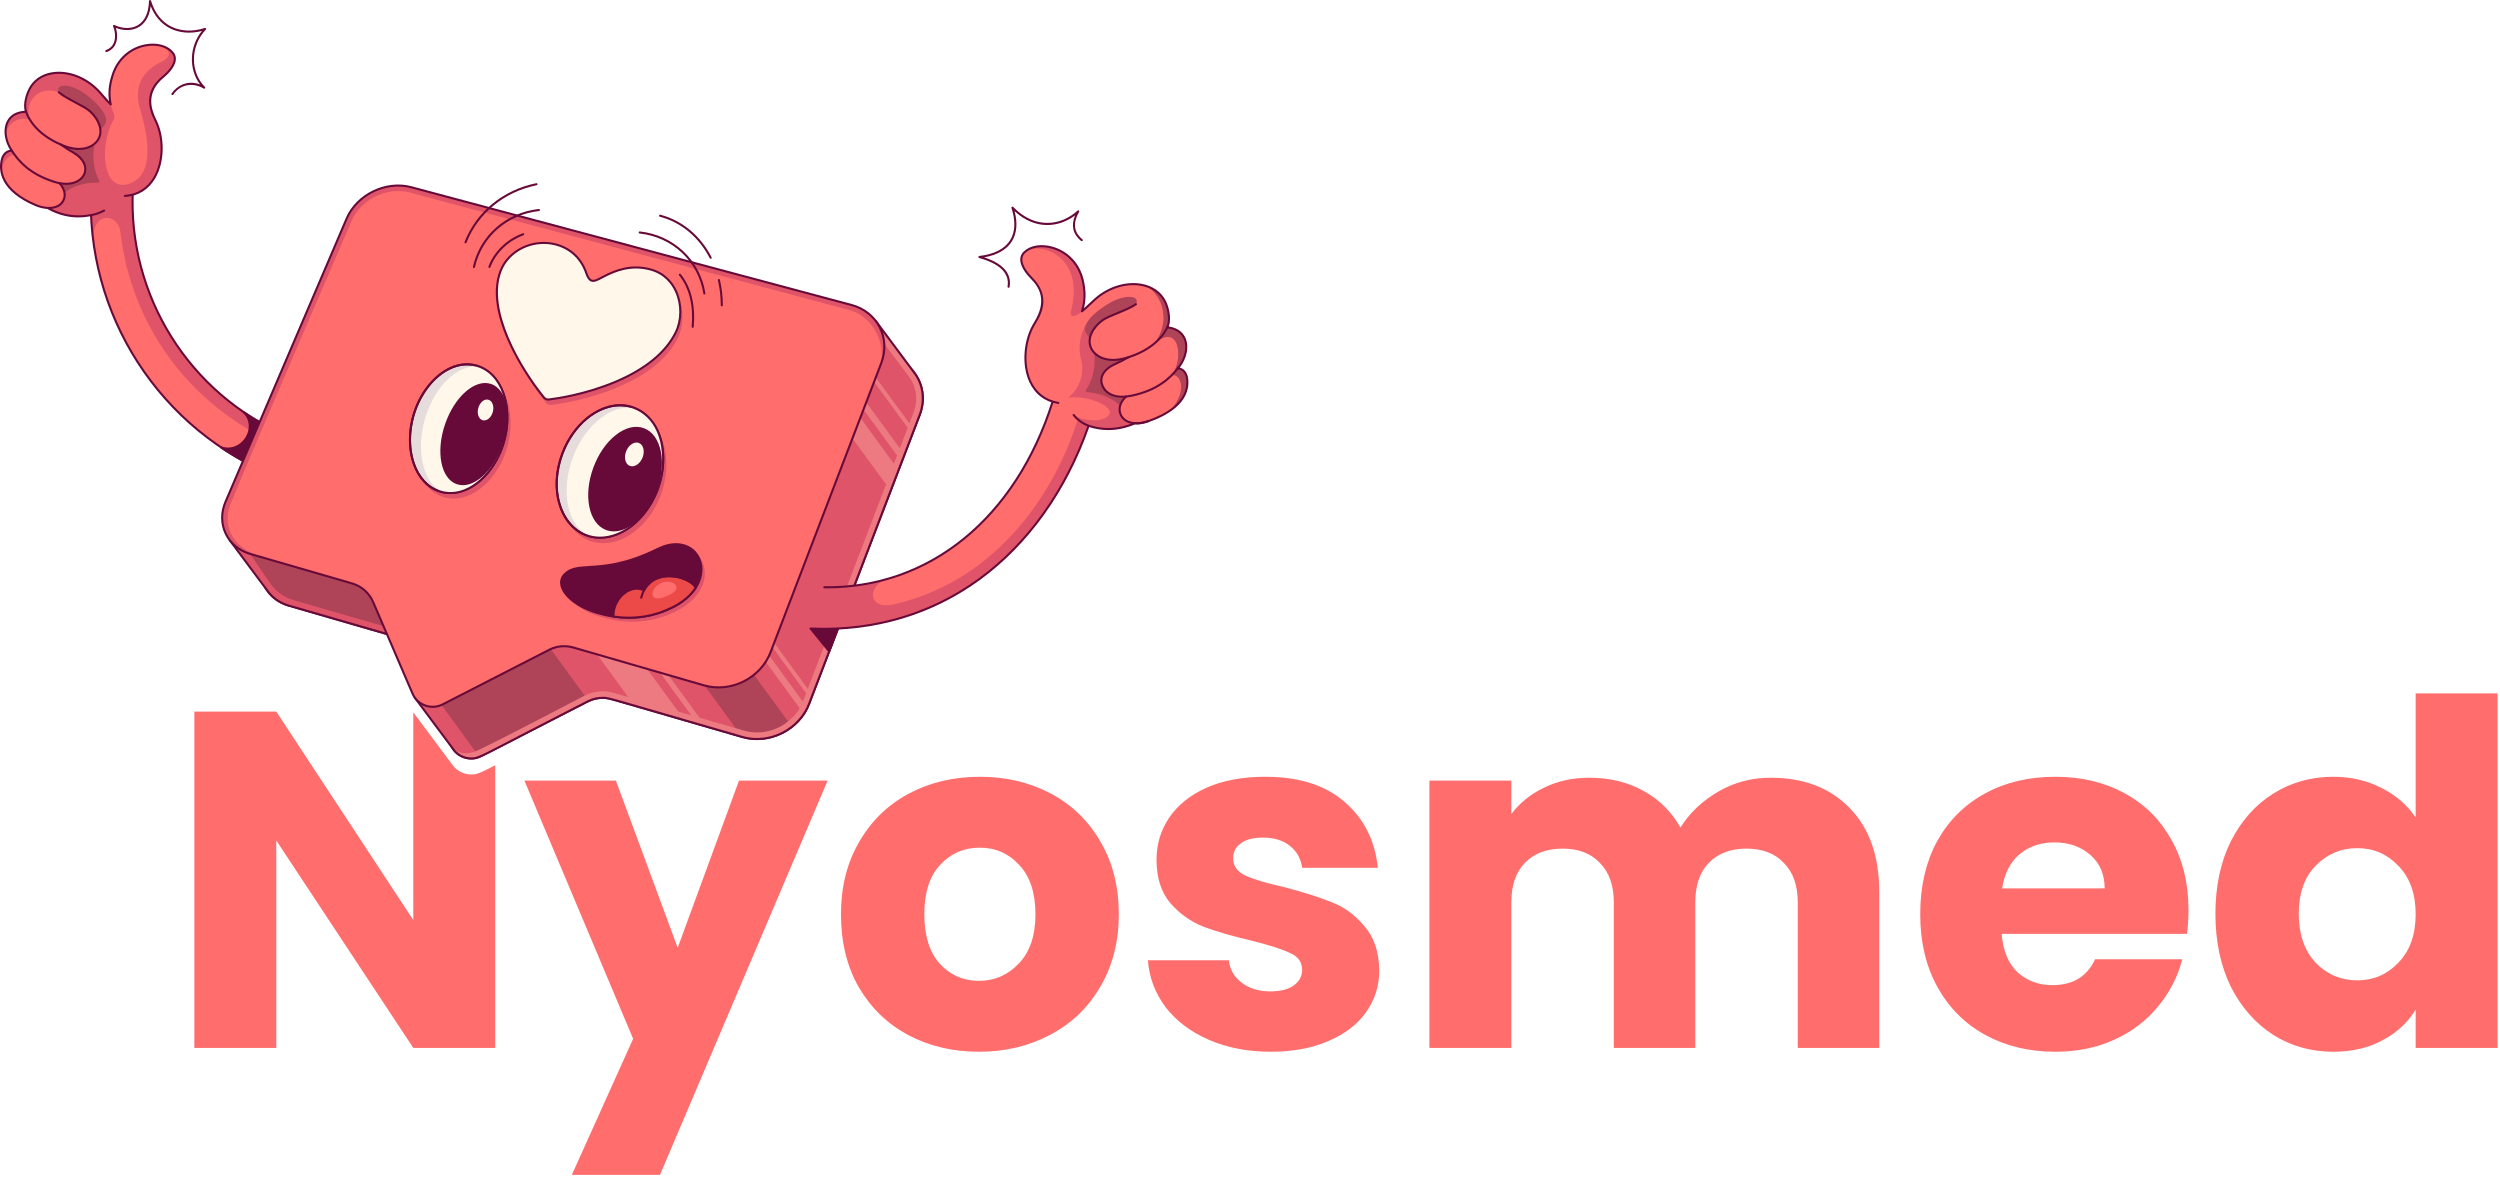<svg width="167" height="79" viewBox="0 0 167 79" fill="none" xmlns="http://www.w3.org/2000/svg">
<path fill-rule="evenodd" clip-rule="evenodd" d="M27.608 47.578V61.456L18.456 47.536H12.984V70H18.456V56.144L27.608 70H33.08V51.121C32.655 51.339 32.371 51.479 32.166 51.57C32.087 51.61 32.006 51.642 31.924 51.668C31.759 51.725 31.662 51.733 31.539 51.734C31.518 51.735 31.497 51.736 31.476 51.736C31.3 51.736 31.124 51.705 30.953 51.644C30.643 51.532 30.386 51.333 30.205 51.068L28.906 49.325L27.691 47.696C27.662 47.658 27.634 47.619 27.608 47.578ZM44.087 78.48L55.286 52.144H49.367L45.27 63.312L41.142 52.144H35.031L42.294 69.392L38.199 78.48H44.087ZM60.657 69.136C62.065 69.883 63.644 70.256 65.393 70.256C67.143 70.256 68.721 69.883 70.129 69.136C71.559 68.389 72.679 67.323 73.489 65.936C74.321 64.528 74.737 62.907 74.737 61.072C74.737 59.237 74.332 57.627 73.521 56.24C72.711 54.832 71.601 53.755 70.193 53.008C68.785 52.261 67.207 51.888 65.457 51.888C63.708 51.888 62.129 52.261 60.721 53.008C59.313 53.755 58.204 54.832 57.393 56.24C56.583 57.627 56.177 59.237 56.177 61.072C56.177 62.928 56.572 64.549 57.361 65.936C58.172 67.323 59.271 68.389 60.657 69.136ZM68.049 64.368C67.324 65.136 66.439 65.52 65.393 65.52C64.348 65.52 63.473 65.136 62.769 64.368C62.087 63.6 61.745 62.501 61.745 61.072C61.745 59.621 62.097 58.523 62.801 57.776C63.505 57.008 64.391 56.624 65.457 56.624C66.503 56.624 67.377 57.008 68.081 57.776C68.807 58.544 69.169 59.643 69.169 61.072C69.169 62.501 68.796 63.6 68.049 64.368ZM80.744 69.456C81.96 69.989 83.347 70.256 84.904 70.256C86.355 70.256 87.624 70.021 88.712 69.552C89.822 69.083 90.664 68.443 91.24 67.632C91.838 66.8 92.136 65.861 92.136 64.816C92.115 63.579 91.784 62.597 91.144 61.872C90.526 61.125 89.8 60.592 88.968 60.272C88.136 59.931 87.059 59.589 85.736 59.248C84.584 58.992 83.731 58.736 83.176 58.48C82.643 58.224 82.376 57.84 82.376 57.328C82.376 56.901 82.547 56.571 82.888 56.336C83.23 56.08 83.72 55.952 84.36 55.952C85.107 55.952 85.704 56.133 86.152 56.496C86.622 56.859 86.899 57.349 86.984 57.968H92.04C91.848 56.133 91.102 54.661 89.8 53.552C88.52 52.443 86.76 51.888 84.52 51.888C83.006 51.888 81.694 52.133 80.584 52.624C79.496 53.115 78.664 53.787 78.088 54.64C77.534 55.472 77.256 56.4 77.256 57.424C77.256 58.64 77.566 59.611 78.184 60.336C78.803 61.04 79.539 61.563 80.392 61.904C81.246 62.224 82.312 62.533 83.592 62.832C84.787 63.131 85.651 63.408 86.184 63.664C86.718 63.899 86.984 64.272 86.984 64.784C86.984 65.211 86.792 65.563 86.408 65.84C86.046 66.096 85.523 66.224 84.84 66.224C84.094 66.224 83.464 66.032 82.952 65.648C82.44 65.264 82.152 64.763 82.088 64.144H76.68C76.766 65.296 77.16 66.341 77.864 67.28C78.568 68.197 79.528 68.923 80.744 69.456ZM123.548 53.968C122.247 52.624 120.487 51.952 118.268 51.952C117.009 51.952 115.847 52.261 114.78 52.88C113.713 53.499 112.871 54.299 112.252 55.28C111.655 54.213 110.823 53.392 109.756 52.816C108.711 52.24 107.516 51.952 106.172 51.952C105.041 51.952 104.028 52.176 103.132 52.624C102.236 53.051 101.511 53.637 100.956 54.384V52.144H95.484V70H100.956V60.304C100.956 59.152 101.255 58.267 101.852 57.648C102.471 57.008 103.313 56.688 104.38 56.688C105.447 56.688 106.279 57.008 106.876 57.648C107.495 58.267 107.804 59.152 107.804 60.304V70H113.244V60.304C113.244 59.152 113.543 58.267 114.14 57.648C114.759 57.008 115.601 56.688 116.668 56.688C117.735 56.688 118.567 57.008 119.164 57.648C119.783 58.267 120.092 59.152 120.092 60.304V70H125.532V59.568C125.532 57.179 124.871 55.312 123.548 53.968ZM146.095 62.384C146.159 61.829 146.191 61.296 146.191 60.784C146.191 58.992 145.807 57.424 145.039 56.08C144.292 54.736 143.247 53.701 141.903 52.976C140.559 52.251 139.023 51.888 137.295 51.888C135.524 51.888 133.956 52.261 132.591 53.008C131.226 53.755 130.159 54.821 129.391 56.208C128.644 57.595 128.271 59.216 128.271 61.072C128.271 62.928 128.655 64.549 129.423 65.936C130.191 67.323 131.258 68.389 132.623 69.136C133.988 69.883 135.546 70.256 137.295 70.256C138.746 70.256 140.058 69.989 141.231 69.456C142.404 68.923 143.375 68.187 144.143 67.248C144.932 66.309 145.476 65.253 145.775 64.08H139.951C139.418 65.232 138.468 65.808 137.103 65.808C136.186 65.808 135.407 65.52 134.767 64.944C134.148 64.347 133.796 63.493 133.711 62.384H146.095ZM139.631 57.104C140.271 57.659 140.591 58.405 140.591 59.344H133.743C133.892 58.363 134.276 57.605 134.895 57.072C135.535 56.539 136.314 56.272 137.231 56.272C138.191 56.272 138.991 56.549 139.631 57.104ZM149.014 56.208C148.331 57.595 147.99 59.205 147.99 61.04C147.99 62.875 148.331 64.496 149.014 65.904C149.718 67.291 150.667 68.368 151.862 69.136C153.056 69.883 154.39 70.256 155.862 70.256C157.12 70.256 158.219 70 159.158 69.488C160.118 68.976 160.854 68.293 161.366 67.44V70H166.838V46.32H161.366V54.608C160.811 53.776 160.043 53.115 159.062 52.624C158.102 52.133 157.035 51.888 155.862 51.888C154.39 51.888 153.056 52.261 151.862 53.008C150.667 53.755 149.718 54.821 149.014 56.208ZM160.214 57.84C160.982 58.629 161.366 59.707 161.366 61.072C161.366 62.437 160.982 63.515 160.214 64.304C159.467 65.093 158.55 65.488 157.462 65.488C156.374 65.488 155.446 65.093 154.678 64.304C153.931 63.493 153.558 62.405 153.558 61.04C153.558 59.675 153.931 58.608 154.678 57.84C155.446 57.051 156.374 56.656 157.462 56.656C158.55 56.656 159.467 57.051 160.214 57.84Z" fill="#FF6D6D"/>
<g clip-path="url(#clip0_50_2)">
<path d="M59.453 23.823L30.045 15.958C28.355 15.506 26.41 16.452 25.722 18.06L17.635 36.974C17.007 38.442 17.749 40.007 19.284 40.452L26.087 42.422C26.4 42.513 26.689 42.672 26.933 42.887C27.177 43.102 27.37 43.369 27.498 43.668L30.124 49.776C30.46 50.557 31.387 50.891 32.145 50.503L39.249 46.86C39.749 46.603 40.328 46.547 40.868 46.704L49.594 49.231C51.379 49.748 53.382 48.753 54.046 47.018L61.437 27.708C62.078 26.034 61.185 24.286 59.453 23.823Z" fill="#FF6D6D"/>
<path d="M31.476 50.736C31.3 50.736 31.124 50.705 30.953 50.644C30.547 50.498 30.23 50.199 30.06 49.803L27.434 43.696C27.31 43.406 27.123 43.148 26.887 42.939C26.65 42.73 26.371 42.577 26.068 42.49L19.264 40.519C18.502 40.298 17.906 39.804 17.585 39.127C17.264 38.449 17.259 37.675 17.57 36.946L25.658 18.033C26.36 16.39 28.336 15.429 30.063 15.891L59.471 23.756C60.328 23.985 61.012 24.526 61.397 25.28C61.782 26.034 61.82 26.905 61.503 27.733L54.111 47.043C53.433 48.815 51.398 49.827 49.575 49.299L40.851 46.772C40.323 46.619 39.767 46.672 39.281 46.922L32.176 50.565C31.955 50.678 31.716 50.736 31.476 50.736ZM29.166 15.914C27.754 15.914 26.348 16.775 25.786 18.087L17.699 37.001C17.403 37.693 17.408 38.426 17.711 39.067C18.015 39.707 18.58 40.175 19.303 40.385L26.107 42.355C26.43 42.448 26.728 42.612 26.979 42.834C27.231 43.056 27.43 43.332 27.562 43.641L30.188 49.748C30.343 50.108 30.631 50.379 31 50.512C31.369 50.645 31.764 50.619 32.113 50.44L39.217 46.798C39.732 46.532 40.33 46.474 40.887 46.637L49.614 49.164C51.369 49.673 53.328 48.699 53.981 46.993L61.372 27.683C61.675 26.892 61.639 26.061 61.273 25.343C60.906 24.625 60.253 24.11 59.435 23.891L30.027 16.026C29.746 15.951 29.457 15.914 29.166 15.914Z" fill="#670A39"/>
<path d="M61.438 27.707C59.573 32.578 55.937 42.079 54.046 47.018C53.382 48.753 51.379 49.748 49.594 49.232C46.281 48.271 42.511 47.18 40.868 46.703C40.328 46.547 39.749 46.603 39.249 46.86L32.144 50.502C31.938 50.609 31.708 50.664 31.476 50.665C31.021 50.665 30.581 50.453 30.301 50.08C30.3 50.078 30.196 49.939 30.032 49.718C29.374 48.836 27.743 46.648 27.735 46.638L28.593 46.215L27.498 43.669C27.37 43.37 27.177 43.103 26.933 42.887C26.689 42.672 26.4 42.513 26.087 42.423C23.878 41.783 21.62 41.129 19.284 40.452C18.67 40.274 18.185 39.917 17.862 39.46H17.861L15.35 36.091L58.511 21.455L61.032 24.84L61.031 24.841C61.643 25.611 61.834 26.673 61.438 27.707Z" fill="#DF5468"/>
<path d="M60.024 31.402C59.852 31.849 59.676 32.309 59.497 32.778L51.213 21.433L51.725 20.039L60.024 31.402ZM60.418 30.37C60.358 30.529 60.296 30.689 60.234 30.852L54.392 22.852L54.822 22.706L60.418 30.37ZM61.056 28.707C61.017 28.805 60.98 28.904 60.942 29.002L56.787 23.313V22.862L61.056 28.707ZM53.933 47.281C53.864 47.424 53.785 47.561 53.697 47.693L44.52 35.126V34.392L53.933 47.281ZM54.269 46.435C54.231 46.536 54.193 46.634 54.156 46.731L48.681 39.234V38.783L54.269 46.435Z" fill="#ED7981"/>
<path d="M53.415 48.064C52.496 49.123 50.979 49.633 49.594 49.232C46.281 48.271 42.511 47.18 40.868 46.703C40.328 46.547 39.749 46.603 39.249 46.86L32.144 50.502C31.938 50.609 31.708 50.664 31.476 50.665C31.021 50.665 30.581 50.453 30.301 50.08L27.735 46.638C27.735 46.638 26.387 43.19 26.087 42.423C23.878 41.783 21.62 41.129 19.284 40.452C18.67 40.274 18.185 39.917 17.862 39.46H17.861L15.393 36.148L15.35 36.091L22.209 33.765L45.862 37.721L53.415 48.064Z" fill="#DF5468"/>
<path d="M47.151 48.523C46.962 48.468 46.777 48.414 46.599 48.362L39.901 39.191V38.595L47.151 48.523ZM45.727 48.109C44.212 47.668 43.144 47.357 42.383 47.137H42.383L35.888 38.243L38.103 37.668L45.727 48.109Z" fill="#ED7981"/>
<path d="M52.902 48.55C51.988 49.269 50.745 49.565 49.594 49.232C49.587 49.23 49.58 49.227 49.572 49.225L44.666 42.507L47.774 41.528L52.902 48.55ZM39.318 46.826C39.294 46.837 39.272 46.848 39.249 46.86L38.547 47.219L33.342 49.888L32.144 50.502C32.104 50.523 32.063 50.541 32.022 50.558L28.225 45.358L26.079 42.421C23.873 41.781 21.617 41.128 19.284 40.452C18.67 40.274 18.185 39.917 17.861 39.46H17.861L15.393 36.148L15.35 36.091L22.209 33.765L32.079 36.914L39.318 46.826Z" fill="#AF4357"/>
<path d="M28.395 44.639L27.913 44.633L27.498 43.669C27.37 43.37 27.177 43.103 26.933 42.887C26.689 42.672 26.4 42.513 26.087 42.423C23.878 41.783 21.62 41.129 19.284 40.452C18.67 40.274 18.185 39.917 17.862 39.46H17.861L15.393 36.148L16.138 36.14C16.138 36.14 17.518 38.227 18.043 38.953C18.285 39.289 18.706 39.825 19.662 40.103L26.21 41.999C26.972 42.22 27.589 42.765 27.903 43.495L28.395 44.639Z" fill="#DF5468"/>
<path d="M61.438 27.707C60.212 30.91 58.22 36.112 56.462 40.704C56.091 41.676 55.729 42.621 55.388 43.514C54.888 44.819 54.431 46.013 54.046 47.018C53.382 48.753 51.379 49.748 49.594 49.232C46.281 48.272 42.511 47.18 40.868 46.703C40.328 46.547 39.749 46.603 39.249 46.86L32.144 50.502C31.938 50.609 31.708 50.664 31.476 50.665C31.021 50.665 30.581 50.453 30.301 50.08C30.3 50.078 30.196 49.94 30.032 49.718C30.606 50.476 31.303 50.414 31.943 50.111C33.769 49.246 39.048 46.468 39.048 46.468C39.421 46.277 39.835 46.177 40.255 46.176C40.504 46.176 40.751 46.212 40.991 46.281L49.717 48.809C49.993 48.888 50.279 48.928 50.566 48.928C51.236 48.928 51.887 48.716 52.428 48.351C52.97 47.986 53.402 47.469 53.635 46.861L55.078 43.091L55.882 40.991L61.026 27.55C61.35 26.702 61.214 25.799 60.686 25.115C60.021 24.254 58.076 21.634 58.076 21.634L58.054 21.61L58.511 21.455L61.032 24.84L61.031 24.841C61.643 25.611 61.834 26.673 61.438 27.707Z" fill="#ED7981"/>
<path d="M56.462 40.704C56.091 41.676 55.729 42.621 55.388 43.514L54.151 41.987L56.462 40.704Z" fill="#670A39"/>
<path d="M55.388 43.584C55.377 43.584 55.367 43.581 55.358 43.577C55.348 43.572 55.34 43.566 55.334 43.558L54.097 42.031C54.084 42.014 54.079 41.993 54.083 41.973C54.087 41.953 54.099 41.935 54.117 41.925L56.429 40.643C56.441 40.636 56.456 40.633 56.47 40.635C56.484 40.636 56.498 40.642 56.508 40.651C56.531 40.671 56.538 40.702 56.528 40.729L56.11 41.821C55.885 42.41 55.665 42.984 55.453 43.538C55.448 43.552 55.439 43.563 55.428 43.571C55.416 43.579 55.402 43.584 55.388 43.584ZM54.258 42.007L55.366 43.375C55.564 42.856 55.769 42.32 55.979 41.771L56.329 40.858L54.258 42.007Z" fill="#670A39"/>
<path d="M31.476 50.735C30.994 50.735 30.534 50.506 30.245 50.122L28.906 48.325L27.68 46.68C27.676 46.675 27.672 46.669 27.67 46.663C27.66 46.637 26.646 44.011 26.035 42.48C24.379 42.001 22.699 41.514 20.979 41.016L19.264 40.519C18.658 40.343 18.156 39.994 17.809 39.507C17.808 39.505 17.806 39.504 17.805 39.502L17.785 39.475L15.294 36.133C15.287 36.124 15.283 36.114 15.281 36.103C15.279 36.092 15.28 36.081 15.283 36.07C15.287 36.06 15.292 36.05 15.3 36.042C15.308 36.034 15.317 36.028 15.328 36.025L58.488 21.389C58.517 21.379 58.548 21.389 58.567 21.413L61.088 24.798C61.09 24.801 61.092 24.804 61.093 24.807C61.738 25.625 61.891 26.718 61.503 27.733C61.375 28.065 61.248 28.398 61.121 28.732C61.084 28.829 61.045 28.928 61.007 29.027L60.908 29.286C60.772 29.642 60.63 30.012 60.483 30.395L60.406 30.598C60.371 30.691 60.336 30.783 60.3 30.877C60.23 31.058 60.16 31.241 60.089 31.427L59.917 31.875C59.801 32.18 59.682 32.489 59.562 32.803L57.314 38.677C56.321 41.271 55.328 43.866 54.335 46.46L54.111 47.043C54.076 47.134 54.038 47.224 53.996 47.312C53.925 47.457 53.845 47.598 53.755 47.732C52.853 49.094 51.085 49.751 49.552 49.292L48.879 49.097C48.252 48.915 47.672 48.746 47.137 48.592C46.661 48.451 46.185 48.313 45.708 48.176C44.196 47.736 43.128 47.425 42.368 47.205C42.366 47.205 42.365 47.205 42.363 47.204C40.544 46.679 40.496 46.68 40.295 46.685C40.277 46.686 40.258 46.686 40.237 46.687C39.69 46.692 39.325 46.891 38.971 47.083C38.843 47.152 38.711 47.224 38.575 47.283C37.213 47.982 35.853 48.684 34.496 49.389C31.903 50.735 31.903 50.735 31.476 50.735ZM27.797 46.604L29.018 48.242C29.674 49.122 30.35 50.029 30.357 50.038C30.619 50.387 31.037 50.595 31.476 50.595C31.866 50.595 31.893 50.582 34.431 49.265C35.387 48.769 36.697 48.089 38.515 47.157C38.649 47.098 38.773 47.031 38.904 46.96C39.273 46.76 39.654 46.552 40.235 46.547C40.256 46.547 40.274 46.546 40.291 46.546C40.515 46.539 40.562 46.538 42.398 47.069C42.399 47.069 42.401 47.069 42.403 47.07C43.163 47.29 44.232 47.601 45.747 48.042C46.022 48.121 46.313 48.206 46.619 48.295C46.796 48.346 46.979 48.4 47.167 48.455L47.171 48.456C47.708 48.611 48.289 48.78 48.918 48.962L49.592 49.158C51.068 49.599 52.769 48.967 53.639 47.654C53.725 47.525 53.802 47.391 53.87 47.251C53.91 47.166 53.947 47.081 53.98 46.993L54.204 46.411C55.013 44.295 56.082 41.503 57.183 38.627L59.432 32.753C59.551 32.439 59.67 32.13 59.787 31.825L59.958 31.377C60.029 31.192 60.099 31.008 60.169 30.827C60.205 30.734 60.24 30.641 60.275 30.548L60.353 30.345C60.5 29.962 60.641 29.592 60.778 29.236L60.876 28.977C60.915 28.878 60.953 28.778 60.99 28.681C61.124 28.331 61.252 27.997 61.372 27.683C61.744 26.711 61.596 25.665 60.976 24.884C60.973 24.881 60.97 24.877 60.968 24.872L58.485 21.538L15.464 36.126L17.819 39.287L17.912 39.411C17.914 39.414 17.917 39.417 17.919 39.419C18.247 39.883 18.725 40.217 19.303 40.385L21.018 40.881C22.748 41.382 24.437 41.872 26.099 42.353C26.119 42.359 26.144 42.377 26.152 42.397C26.744 43.879 27.731 46.432 27.797 46.604Z" fill="#670A39"/>
<path d="M18.563 31.884C14.065 30.106 10.387 26.758 8.202 22.462C6.645 19.399 5.914 15.964 6.088 12.527C6.097 12.344 6.142 12.164 6.221 11.998C6.3 11.833 6.411 11.685 6.547 11.562C6.824 11.313 7.183 11.185 7.552 11.204C7.924 11.223 8.267 11.385 8.517 11.662C8.768 11.939 8.895 12.296 8.876 12.667C8.579 18.538 11.416 24.237 16.278 27.539C18.615 29.127 19.616 29.119 20.076 29.614C21.118 30.676 19.961 32.436 18.563 31.884Z" fill="#DF5468"/>
<path d="M20.243 30.808C20.23 30.915 20.204 31.019 20.164 31.119C19.911 31.76 19.185 32.074 18.544 31.821C17.259 31.314 16.032 30.672 14.882 29.908L14.864 29.897C10.07 26.704 6.905 21.543 6.259 15.794C6.217 15.272 6.491 14.652 7.006 14.57C7.506 14.491 7.974 14.877 8.046 15.505C8.744 21.664 12.61 27.047 18.453 29.639C18.717 29.756 19.564 30.279 20.243 30.808Z" fill="#FF6D6D"/>
<path d="M19.089 32.057C18.906 32.057 18.72 32.021 18.538 31.949C10.619 28.819 5.588 21.012 6.018 12.523C6.048 11.923 6.421 11.424 6.99 11.221C7.561 11.018 8.166 11.169 8.57 11.615C8.699 11.758 8.799 11.924 8.863 12.105C8.928 12.287 8.956 12.479 8.945 12.671C8.59 19.703 12.707 26.282 19.191 29.042C19.637 29.232 19.933 29.357 20.127 29.566C20.696 30.147 20.621 30.902 20.294 31.393C20.018 31.809 19.568 32.057 19.089 32.057ZM7.495 11.272C7.343 11.272 7.189 11.299 7.037 11.352C6.522 11.536 6.185 11.987 6.158 12.53C5.731 20.96 10.726 28.711 18.589 31.819C18.755 31.884 18.923 31.918 19.089 31.918C19.597 31.918 19.985 31.607 20.178 31.316C20.473 30.872 20.541 30.188 20.026 29.663L20.025 29.662C19.851 29.475 19.567 29.354 19.136 29.17C12.599 26.387 8.447 19.754 8.806 12.664C8.815 12.49 8.79 12.316 8.731 12.152C8.673 11.988 8.583 11.838 8.466 11.709C8.208 11.424 7.859 11.272 7.495 11.272Z" fill="#670A39"/>
<path d="M18.617 31.747C18.202 31.583 17.761 31.459 17.316 31.341C16.34 30.876 15.402 30.323 14.77 29.887C16.213 30.376 17.328 28.486 16.278 27.539C17.212 28.173 18.142 28.692 19.224 29.132C19.58 29.372 19.812 29.545 19.969 29.714C20.91 30.675 19.862 32.239 18.617 31.747Z" fill="#670A39"/>
<path d="M19.088 31.91C18.93 31.91 18.764 31.88 18.592 31.812H18.592C18.164 31.643 17.7 31.515 17.298 31.408C17.294 31.407 17.29 31.406 17.286 31.404C16.393 30.978 15.438 30.433 14.73 29.945C14.716 29.935 14.706 29.921 14.702 29.904C14.698 29.888 14.7 29.871 14.707 29.856C14.715 29.841 14.728 29.829 14.743 29.823C14.759 29.816 14.776 29.816 14.792 29.821C15.514 30.066 16.129 29.677 16.418 29.183C16.69 28.72 16.738 28.048 16.231 27.591C16.218 27.579 16.21 27.562 16.208 27.545C16.207 27.527 16.212 27.51 16.223 27.496C16.234 27.482 16.25 27.473 16.267 27.47C16.285 27.467 16.303 27.471 16.317 27.481C17.3 28.149 18.232 28.653 19.251 29.067C19.255 29.069 19.259 29.071 19.263 29.074C19.594 29.297 19.849 29.483 20.02 29.666C20.533 30.19 20.466 30.87 20.172 31.312C19.952 31.644 19.558 31.91 19.088 31.91ZM18.643 31.682C19.295 31.94 19.811 31.602 20.056 31.235C20.299 30.869 20.409 30.264 19.919 29.763C19.757 29.589 19.511 29.409 19.191 29.194C18.293 28.828 17.462 28.393 16.606 27.84C16.857 28.303 16.776 28.851 16.539 29.254C16.27 29.712 15.746 30.086 15.11 30.031C15.768 30.458 16.576 30.91 17.34 31.275C17.744 31.382 18.211 31.511 18.643 31.682Z" fill="#670A39"/>
<path d="M58.867 24.257C58.826 24.364 58.784 24.471 58.742 24.582C56.844 29.541 53.325 38.737 51.475 43.568C50.811 45.303 48.808 46.298 47.023 45.781C43.71 44.821 39.94 43.73 38.297 43.253C37.757 43.097 37.178 43.153 36.678 43.41L29.573 47.052C28.817 47.441 27.889 47.106 27.553 46.325L24.927 40.218C24.799 39.919 24.606 39.652 24.362 39.437C24.118 39.221 23.829 39.063 23.516 38.972C21.6 38.417 19.646 37.851 17.636 37.269C17.33 37.18 17.022 37.091 16.713 37.001C15.178 36.557 14.436 34.991 15.064 33.523L23.151 14.61C23.839 13.002 25.784 12.056 27.474 12.508C34.163 14.297 49.743 18.464 56.882 20.373C58.614 20.836 59.507 22.584 58.867 24.257Z" fill="#FF6D6D"/>
<path d="M58.867 24.257C58.826 24.364 58.784 24.471 58.742 24.582H58.742C59.304 23.099 58.331 21.14 56.783 20.726L27.378 12.862C25.87 12.459 24.109 13.305 23.489 14.754C23.489 14.754 16.676 30.503 15.402 33.668C15.082 34.461 15.178 35.225 15.515 35.797C15.725 36.155 16.211 36.835 17.636 37.269C17.33 37.18 17.022 37.091 16.713 37.001C15.178 36.557 14.436 34.991 15.064 33.523L23.151 14.61C23.839 13.002 25.784 12.056 27.474 12.508C34.163 14.297 49.744 18.464 56.882 20.373C58.614 20.836 59.507 22.584 58.867 24.257Z" fill="#DF5468"/>
<path d="M31.658 17.906C31.647 17.906 31.637 17.904 31.627 17.899C31.618 17.895 31.61 17.888 31.603 17.88C31.596 17.872 31.592 17.862 31.59 17.852C31.587 17.841 31.587 17.831 31.59 17.821C32.068 15.721 33.796 14.205 35.991 13.959C36.029 13.956 36.064 13.982 36.068 14.021C36.07 14.039 36.065 14.057 36.053 14.072C36.042 14.086 36.025 14.096 36.007 14.098C33.872 14.338 32.191 15.811 31.726 17.852C31.722 17.867 31.714 17.881 31.701 17.891C31.689 17.901 31.674 17.906 31.658 17.906ZM31.096 16.256C31.085 16.256 31.074 16.253 31.064 16.248C31.054 16.242 31.045 16.235 31.039 16.225C31.032 16.216 31.028 16.205 31.027 16.194C31.026 16.182 31.027 16.171 31.031 16.16C31.821 14.149 33.611 12.683 35.822 12.238C35.831 12.236 35.84 12.236 35.849 12.238C35.858 12.24 35.866 12.243 35.874 12.248C35.882 12.254 35.888 12.26 35.893 12.268C35.898 12.275 35.902 12.284 35.904 12.293C35.906 12.302 35.906 12.311 35.904 12.32C35.902 12.329 35.899 12.338 35.894 12.345C35.889 12.353 35.882 12.36 35.874 12.365C35.867 12.37 35.858 12.373 35.849 12.375C33.686 12.811 31.934 14.245 31.162 16.211C31.156 16.224 31.148 16.236 31.136 16.244C31.124 16.252 31.11 16.256 31.096 16.256ZM47.053 19.672C47.037 19.672 47.021 19.666 47.008 19.655C46.995 19.644 46.987 19.63 46.984 19.613C46.641 17.454 44.929 15.841 42.723 15.598C42.705 15.596 42.688 15.586 42.677 15.572C42.666 15.557 42.661 15.539 42.663 15.521C42.665 15.503 42.674 15.487 42.688 15.475C42.702 15.463 42.72 15.458 42.738 15.459C45.007 15.709 46.769 17.369 47.123 19.591C47.124 19.601 47.124 19.611 47.121 19.621C47.118 19.631 47.113 19.64 47.107 19.648C47.1 19.655 47.092 19.661 47.083 19.666C47.074 19.67 47.064 19.672 47.053 19.672ZM48.216 20.464C48.198 20.464 48.18 20.457 48.167 20.444C48.154 20.431 48.146 20.413 48.146 20.395C48.146 19.821 48.082 19.258 47.954 18.722C47.95 18.704 47.953 18.685 47.962 18.669C47.972 18.653 47.988 18.642 48.006 18.638C48.024 18.633 48.043 18.636 48.059 18.646C48.075 18.656 48.086 18.671 48.09 18.689C48.22 19.237 48.286 19.81 48.286 20.395C48.286 20.413 48.279 20.431 48.266 20.444C48.253 20.457 48.235 20.464 48.216 20.464ZM47.473 17.286C47.461 17.286 47.448 17.282 47.437 17.276C47.426 17.269 47.417 17.259 47.411 17.248C46.681 15.834 45.498 14.851 44.078 14.478C44.069 14.476 44.06 14.472 44.053 14.467C44.045 14.461 44.039 14.454 44.034 14.446C44.029 14.438 44.026 14.429 44.025 14.42C44.023 14.411 44.024 14.402 44.026 14.393C44.029 14.383 44.033 14.375 44.038 14.368C44.044 14.36 44.051 14.354 44.059 14.35C44.067 14.345 44.076 14.342 44.086 14.341C44.095 14.34 44.104 14.341 44.113 14.343C45.572 14.726 46.787 15.735 47.535 17.184C47.541 17.195 47.544 17.206 47.543 17.218C47.543 17.23 47.539 17.242 47.533 17.252C47.527 17.262 47.518 17.271 47.508 17.277C47.497 17.283 47.485 17.286 47.473 17.286ZM46.273 21.898C46.263 21.898 46.254 21.896 46.245 21.892C46.236 21.888 46.228 21.883 46.221 21.875C46.215 21.868 46.21 21.86 46.206 21.851C46.203 21.841 46.202 21.832 46.203 21.822C46.327 20.41 46.036 19.225 45.361 18.394C45.355 18.387 45.351 18.379 45.348 18.37C45.346 18.361 45.345 18.352 45.346 18.343C45.347 18.334 45.349 18.325 45.354 18.317C45.358 18.309 45.364 18.302 45.371 18.296C45.378 18.29 45.386 18.286 45.395 18.283C45.404 18.281 45.413 18.28 45.422 18.281C45.432 18.282 45.441 18.284 45.449 18.289C45.457 18.293 45.464 18.299 45.469 18.306C46.168 19.166 46.469 20.386 46.342 21.834C46.341 21.852 46.333 21.868 46.32 21.88C46.307 21.892 46.29 21.898 46.273 21.898ZM32.691 17.9C32.68 17.9 32.669 17.897 32.659 17.892C32.649 17.887 32.64 17.879 32.634 17.87C32.627 17.861 32.623 17.85 32.622 17.839C32.62 17.827 32.622 17.816 32.626 17.805C33.013 16.791 33.851 15.98 34.924 15.582C34.942 15.575 34.961 15.576 34.978 15.584C34.995 15.591 35.008 15.605 35.014 15.623C35.021 15.64 35.02 15.659 35.012 15.676C35.005 15.693 34.99 15.706 34.973 15.713C33.938 16.097 33.13 16.878 32.757 17.855C32.752 17.868 32.742 17.88 32.731 17.888C32.719 17.896 32.705 17.9 32.691 17.9Z" fill="#670A39"/>
<path d="M45.283 22.578C43.76 25.635 38.94 26.796 36.814 27.054C36.752 27.061 36.689 27.053 36.632 27.03C36.574 27.007 36.523 26.969 36.483 26.921C35.182 25.326 32.501 21.235 33.592 18.451C34.15 17.026 35.848 16.276 37.359 16.72C38.366 17.016 39.009 17.72 39.322 18.637C39.566 19.353 39.885 19.152 40.404 18.877C41.363 18.369 42.359 18.041 43.574 18.359C45.517 18.867 45.99 21.158 45.283 22.578Z" fill="#DF5468"/>
<path d="M45.136 22.211C43.613 25.268 38.793 26.429 36.667 26.687C36.605 26.695 36.542 26.686 36.485 26.663C36.427 26.64 36.376 26.602 36.336 26.554C35.035 24.959 32.355 20.868 33.445 18.084C34.004 16.659 35.701 15.909 37.212 16.353C38.219 16.649 38.862 17.353 39.175 18.27C39.419 18.986 39.738 18.785 40.257 18.51C41.216 18.002 42.212 17.674 43.428 17.992C45.37 18.5 45.843 20.791 45.136 22.211Z" fill="#FFF8EA"/>
<path d="M36.622 26.759C36.556 26.76 36.492 26.745 36.434 26.717C36.375 26.689 36.323 26.648 36.282 26.598C35.94 26.179 34.761 24.667 33.93 22.793C33.083 20.883 32.897 19.29 33.38 18.058C33.943 16.622 35.67 15.827 37.231 16.286C38.206 16.572 38.901 17.25 39.241 18.247C39.324 18.491 39.419 18.631 39.529 18.675C39.683 18.736 39.898 18.622 40.169 18.477L40.224 18.448C41.078 17.995 42.128 17.58 43.445 17.924C44.468 18.192 44.977 18.893 45.223 19.435C45.621 20.311 45.612 21.413 45.199 22.242C44.526 23.593 43.165 24.71 41.155 25.563C39.164 26.408 37.223 26.69 36.675 26.756C36.658 26.758 36.64 26.759 36.622 26.759ZM36.322 16.296C35.105 16.296 33.944 17.003 33.51 18.11C32.493 20.706 34.842 24.611 36.391 26.51C36.422 26.549 36.464 26.579 36.511 26.598C36.558 26.617 36.608 26.624 36.659 26.617C37.202 26.552 39.126 26.272 41.101 25.434C43.079 24.595 44.416 23.5 45.074 22.18C45.468 21.387 45.477 20.332 45.096 19.493C44.862 18.979 44.38 18.313 43.41 18.059C42.139 17.727 41.12 18.132 40.29 18.571L40.234 18.601C39.931 18.762 39.692 18.89 39.478 18.805C39.325 18.744 39.207 18.581 39.109 18.292C38.784 17.34 38.121 16.693 37.192 16.42C36.909 16.337 36.616 16.295 36.322 16.296Z" fill="#670A39"/>
<path d="M39.573 36.183C41.241 36.662 43.187 35.397 44.075 33.253C44.937 31.136 44.592 28.367 42.553 27.602C40.793 26.949 38.657 28.326 37.782 30.678C36.795 33.334 37.858 35.709 39.573 36.183ZM29.832 33.255C31.635 33.622 33.293 31.843 33.841 30.018C34.468 28.057 34.023 25.578 32.294 24.877C30.417 24.122 28.484 25.927 27.848 28.093C27.162 30.421 27.973 32.877 29.832 33.255Z" fill="#DF5468"/>
<path d="M39.164 35.755C39.226 35.778 39.289 35.798 39.352 35.816C41.021 36.295 42.966 35.03 43.854 32.886C43.882 32.818 43.909 32.749 43.935 32.679C43.957 32.621 43.977 32.563 43.997 32.505C44.746 30.289 44.099 28.041 42.514 27.31C42.454 27.283 42.394 27.258 42.333 27.235C40.572 26.582 38.437 27.959 37.562 30.311C36.687 32.664 37.404 35.101 39.164 35.755Z" fill="#E7DCDC"/>
<path d="M40.084 35.988C39.831 35.988 39.579 35.954 39.333 35.883C39.268 35.865 39.203 35.844 39.14 35.82C38.268 35.496 37.617 34.739 37.308 33.69C37.001 32.647 37.068 31.439 37.496 30.287C38.383 27.902 40.564 26.503 42.357 27.169C42.42 27.193 42.482 27.219 42.543 27.246C44.174 27.998 44.828 30.268 44.063 32.527C44.043 32.586 44.023 32.645 44.001 32.703C43.975 32.773 43.947 32.843 43.919 32.912C43.145 34.783 41.588 35.988 40.084 35.988ZM41.422 27.143C39.921 27.143 38.344 28.409 37.627 30.336C37.209 31.459 37.144 32.636 37.442 33.65C37.739 34.657 38.359 35.381 39.189 35.689L39.189 35.689C39.248 35.712 39.31 35.731 39.371 35.748C41.013 36.22 42.912 34.978 43.789 32.859C43.817 32.792 43.844 32.724 43.869 32.655C43.891 32.598 43.911 32.541 43.93 32.483C44.672 30.291 44.05 28.095 42.485 27.374C42.427 27.347 42.368 27.323 42.308 27.3C42.021 27.194 41.723 27.143 41.422 27.143Z" fill="#670A39"/>
<path d="M39.352 35.816C41.021 36.295 42.966 35.03 43.854 32.886C43.882 32.818 43.909 32.749 43.935 32.679C43.957 32.621 43.977 32.563 43.997 32.505C44.746 30.289 44.099 28.04 42.514 27.31C40.977 26.888 39.108 28.304 38.264 30.573C37.421 32.841 37.912 35.135 39.352 35.816Z" fill="#FFF8EA"/>
<path d="M29.405 32.835C29.474 32.856 29.543 32.873 29.612 32.888C31.173 33.206 32.888 31.859 33.588 29.753C33.6 29.719 33.611 29.685 33.621 29.651C33.632 29.617 33.642 29.582 33.652 29.548C33.667 29.5 33.68 29.453 33.693 29.405C33.705 29.357 33.718 29.309 33.73 29.262C34.244 27.139 33.536 25.103 32.074 24.509C32.009 24.483 31.942 24.46 31.875 24.439C30.211 23.936 28.309 25.407 27.627 27.726C26.945 30.044 27.741 32.331 29.405 32.835Z" fill="#E7DCDC"/>
<path d="M30.076 33.004C29.916 33.004 29.756 32.988 29.598 32.956C29.526 32.941 29.455 32.923 29.385 32.902C27.686 32.388 26.868 30.057 27.56 27.706C27.962 26.341 28.819 25.192 29.853 24.634C30.535 24.265 31.241 24.174 31.895 24.372C31.964 24.393 32.033 24.418 32.1 24.445C33.589 25.049 34.319 27.127 33.797 29.278C33.784 29.329 33.773 29.376 33.76 29.423C33.747 29.471 33.734 29.52 33.719 29.568C33.709 29.603 33.698 29.638 33.687 29.673C33.677 29.706 33.666 29.741 33.654 29.775C33.014 31.703 31.534 33.004 30.076 33.004ZM31.203 24.41C30.78 24.41 30.345 24.526 29.919 24.757C28.917 25.298 28.085 26.415 27.694 27.745C27.024 30.023 27.8 32.276 29.425 32.768C29.494 32.789 29.562 32.806 29.626 32.819C29.776 32.849 29.927 32.864 30.078 32.864C31.476 32.864 32.9 31.601 33.522 29.73C33.533 29.697 33.544 29.664 33.554 29.631C33.565 29.596 33.575 29.562 33.585 29.528C33.6 29.481 33.612 29.434 33.625 29.387C33.637 29.34 33.649 29.294 33.661 29.248C34.167 27.161 33.473 25.152 32.048 24.574C31.779 24.465 31.492 24.41 31.203 24.41Z" fill="#670A39"/>
<path d="M29.612 32.888C31.173 33.206 32.888 31.859 33.588 29.753C33.6 29.719 33.611 29.685 33.621 29.651C33.632 29.617 33.642 29.582 33.653 29.548C33.667 29.5 33.68 29.453 33.693 29.405C33.705 29.357 33.718 29.309 33.73 29.262C34.244 27.139 33.536 25.103 32.074 24.509C30.665 24.247 29.05 25.738 28.398 27.959C27.744 30.18 28.288 32.325 29.612 32.888Z" fill="#FFF8EA"/>
<path d="M43.801 32.768C44.486 30.927 44.124 29.093 42.993 28.673C41.862 28.253 40.39 29.405 39.705 31.247C39.02 33.089 39.382 34.922 40.513 35.342C41.644 35.763 43.116 34.61 43.801 32.768Z" fill="#670A39"/>
<path d="M41.005 35.497C40.829 35.498 40.654 35.467 40.489 35.406C39.324 34.972 38.944 33.094 39.641 31.219C39.977 30.317 40.51 29.547 41.141 29.054C41.782 28.552 42.449 28.393 43.02 28.605C44.185 29.039 44.565 30.917 43.868 32.792C43.532 33.694 42.999 34.463 42.368 34.957C41.912 35.314 41.443 35.497 41.005 35.497ZM39.772 31.268C39.102 33.071 39.445 34.868 40.538 35.275C41.061 35.47 41.68 35.318 42.282 34.847C42.893 34.369 43.41 33.622 43.737 32.743C44.407 30.94 44.064 29.143 42.971 28.736C42.448 28.541 41.828 28.693 41.227 29.164C40.616 29.642 40.099 30.389 39.772 31.268Z" fill="#670A39"/>
<path d="M33.529 29.636C34.151 27.825 33.821 26.07 32.79 25.716C31.759 25.362 30.419 26.544 29.797 28.355C29.174 30.167 29.505 31.922 30.536 32.276C31.566 32.63 32.906 31.448 33.529 29.636Z" fill="#670A39"/>
<path d="M30.919 32.41C30.779 32.41 30.643 32.388 30.512 32.343C29.447 31.976 29.097 30.177 29.732 28.332C30.037 27.445 30.522 26.677 31.096 26.172C31.681 25.656 32.291 25.472 32.814 25.652C33.879 26.019 34.229 27.818 33.594 29.663C33.289 30.55 32.805 31.317 32.23 31.823C31.791 32.21 31.338 32.41 30.919 32.41ZM32.408 25.724C32.022 25.724 31.601 25.913 31.188 26.276C30.632 26.767 30.162 27.513 29.864 28.378C29.254 30.149 29.565 31.869 30.557 32.211C31.031 32.374 31.592 32.199 32.138 31.718C32.694 31.228 33.164 30.482 33.462 29.617C34.072 27.846 33.761 26.126 32.769 25.784C32.653 25.744 32.531 25.724 32.408 25.724Z" fill="#670A39"/>
<path d="M42.983 30.6C43.168 30.143 43.046 29.662 42.71 29.526C42.374 29.39 41.951 29.651 41.766 30.109C41.581 30.567 41.703 31.048 42.039 31.183C42.376 31.319 42.798 31.058 42.983 30.6Z" fill="#FFF8EA"/>
<path d="M42.224 31.29C42.152 31.29 42.08 31.276 42.013 31.249C41.642 31.099 41.502 30.576 41.701 30.084C41.796 29.849 41.953 29.654 42.144 29.536C42.342 29.414 42.552 29.388 42.736 29.462C42.919 29.536 43.052 29.701 43.109 29.926C43.164 30.143 43.143 30.392 43.048 30.628C42.885 31.03 42.545 31.29 42.224 31.29ZM42.522 29.561C42.423 29.561 42.319 29.593 42.218 29.655C42.052 29.758 41.915 29.928 41.831 30.136C41.66 30.557 41.766 30.998 42.066 31.119C42.365 31.24 42.748 30.996 42.918 30.575C43.002 30.367 43.022 30.149 42.974 29.961C42.928 29.78 42.824 29.649 42.683 29.592C42.632 29.571 42.577 29.561 42.522 29.561Z" fill="#670A39"/>
<path d="M32.986 27.54C33.101 27.124 32.947 26.719 32.641 26.635C32.336 26.551 31.996 26.819 31.881 27.235C31.766 27.65 31.921 28.055 32.226 28.14C32.531 28.224 32.871 27.955 32.986 27.54Z" fill="#FFF8EA"/>
<path d="M32.339 28.225C32.295 28.225 32.251 28.219 32.208 28.207C31.866 28.113 31.69 27.668 31.815 27.216C31.874 27.001 31.992 26.815 32.148 26.693C32.309 26.565 32.492 26.521 32.661 26.568C32.831 26.614 32.964 26.746 33.038 26.938C33.108 27.123 33.114 27.343 33.054 27.558C32.945 27.953 32.642 28.225 32.339 28.225ZM32.528 26.689C32.43 26.689 32.328 26.728 32.234 26.802C32.102 26.907 32.001 27.067 31.95 27.254C31.845 27.631 31.978 27.999 32.245 28.073C32.513 28.146 32.815 27.899 32.919 27.521C32.971 27.334 32.967 27.145 32.907 26.988C32.85 26.838 32.749 26.737 32.624 26.702C32.593 26.694 32.56 26.689 32.528 26.689ZM40.084 35.988C39.831 35.988 39.579 35.954 39.333 35.883C38.598 35.68 37.973 35.136 37.572 34.353C36.988 33.211 36.96 31.729 37.496 30.287C38.383 27.902 40.564 26.504 42.357 27.169C43.095 27.446 43.665 28.005 44.007 28.784C44.516 29.948 44.482 31.529 43.919 32.912C43.145 34.783 41.588 35.988 40.084 35.988ZM41.422 27.143C39.921 27.143 38.344 28.409 37.627 30.336C37.105 31.741 37.13 33.182 37.697 34.29C38.079 35.038 38.674 35.556 39.371 35.748C39.603 35.815 39.844 35.849 40.086 35.848C41.534 35.848 43.038 34.676 43.789 32.859C44.339 31.511 44.373 29.971 43.878 28.84C43.553 28.096 43.01 27.564 42.308 27.3C42.021 27.194 41.723 27.143 41.422 27.143Z" fill="#670A39"/>
<path d="M30.084 33.005C29.921 33.005 29.758 32.989 29.598 32.956C28.898 32.814 28.313 32.38 27.903 31.701C27.274 30.656 27.142 29.125 27.56 27.706C27.977 26.287 28.914 25.077 30.005 24.549C30.704 24.211 31.428 24.175 32.1 24.445C33.882 25.168 34.312 27.721 33.687 29.673C33.403 30.621 32.836 31.522 32.133 32.144C31.495 32.708 30.783 33.005 30.084 33.005ZM31.185 24.406C30.813 24.406 30.436 24.496 30.065 24.675C29.009 25.186 28.101 26.363 27.694 27.745C27.287 29.128 27.413 30.617 28.023 31.629C28.412 32.273 28.966 32.685 29.626 32.819H29.626C30.656 33.029 31.508 32.511 32.041 32.039C32.724 31.434 33.276 30.556 33.554 29.631C34.159 27.738 33.756 25.267 32.048 24.574C31.768 24.462 31.478 24.406 31.185 24.406Z" fill="#670A39"/>
<path d="M39.958 41.154C40.361 41.281 40.78 41.384 41.212 41.449C42.439 41.634 43.775 41.522 45.157 40.833C46.242 40.291 46.821 39.553 47.014 38.846C47.424 37.345 46.097 35.982 44.167 36.934C40.404 38.79 38.84 37.654 37.925 38.652C37.256 39.379 38.255 40.619 39.958 41.154Z" fill="#DF5468"/>
<path d="M39.725 40.891C40.128 41.018 40.547 41.12 40.98 41.186C42.206 41.371 43.542 41.259 44.925 40.569C46.01 40.028 46.588 39.29 46.781 38.583C47.191 37.082 45.865 35.719 43.934 36.67C40.171 38.526 38.608 37.391 37.692 38.389C37.024 39.116 38.022 40.356 39.725 40.891Z" fill="#670A39"/>
<path d="M42.009 41.334C41.666 41.334 41.32 41.308 40.969 41.255C40.56 41.193 40.134 41.093 39.705 40.958C38.544 40.593 37.636 39.875 37.448 39.17C37.364 38.857 37.431 38.57 37.641 38.342C38.056 37.889 38.605 37.855 39.364 37.807C40.384 37.743 41.78 37.655 43.903 36.608C45.215 35.961 46.023 36.44 46.309 36.676C46.845 37.118 47.052 37.856 46.848 38.601C46.627 39.412 45.955 40.133 44.956 40.632C44.02 41.099 43.032 41.334 42.009 41.334ZM45.164 36.423C44.792 36.423 44.384 36.526 43.965 36.733C41.817 37.792 40.404 37.882 39.373 37.946C38.619 37.994 38.121 38.025 37.744 38.436C37.565 38.63 37.511 38.865 37.583 39.134C37.76 39.794 38.629 40.473 39.746 40.824C40.169 40.957 40.588 41.056 40.99 41.117C42.356 41.323 43.67 41.118 44.894 40.507C45.856 40.026 46.503 39.337 46.714 38.564C46.903 37.873 46.713 37.191 46.22 36.784C45.929 36.544 45.567 36.423 45.164 36.423Z" fill="#670A39"/>
<path d="M40.98 41.186C42.206 41.371 43.543 41.259 44.925 40.569C45.666 40.199 46.172 39.737 46.478 39.256C46.143 38.558 43.844 37.867 43.021 39.434C42.069 38.968 40.921 40.04 40.98 41.186Z" fill="#EC4949"/>
<path d="M42.009 41.334C41.666 41.334 41.32 41.308 40.969 41.255C40.953 41.252 40.939 41.245 40.928 41.233C40.917 41.221 40.911 41.205 40.91 41.189C40.877 40.542 41.225 39.862 41.777 39.498C42.171 39.238 42.609 39.183 42.991 39.344C43.332 38.743 43.934 38.415 44.698 38.415C44.713 38.415 44.729 38.416 44.745 38.416C45.514 38.429 46.337 38.8 46.541 39.225C46.547 39.236 46.549 39.248 46.548 39.26C46.547 39.272 46.544 39.283 46.537 39.293C46.196 39.828 45.664 40.279 44.956 40.632C44.02 41.099 43.032 41.334 42.009 41.334ZM41.048 41.125C42.393 41.317 43.687 41.109 44.894 40.507C45.554 40.177 46.073 39.744 46.397 39.252C46.206 38.926 45.501 38.569 44.742 38.556C44.306 38.55 43.508 38.656 43.083 39.467C43.075 39.483 43.06 39.495 43.043 39.501C43.026 39.506 43.007 39.505 42.99 39.497C42.636 39.324 42.232 39.365 41.854 39.615C41.358 39.942 41.039 40.543 41.048 41.125Z" fill="#670A39"/>
<path d="M42.833 39.999C42.822 39.999 42.812 39.997 42.802 39.992C42.793 39.987 42.784 39.981 42.778 39.972C42.771 39.964 42.767 39.954 42.765 39.944C42.762 39.933 42.763 39.922 42.765 39.912C42.992 39.039 43.593 38.511 44.457 38.427C45.208 38.353 46.282 38.686 46.541 39.225C46.545 39.234 46.548 39.243 46.549 39.252C46.549 39.261 46.548 39.271 46.545 39.279C46.542 39.288 46.537 39.296 46.531 39.303C46.525 39.31 46.517 39.316 46.509 39.32C46.501 39.324 46.492 39.326 46.483 39.327C46.473 39.327 46.464 39.326 46.455 39.323C46.446 39.319 46.438 39.315 46.432 39.308C46.425 39.302 46.419 39.294 46.415 39.286C46.226 38.892 45.316 38.483 44.47 38.566C43.903 38.621 43.171 38.906 42.901 39.947C42.897 39.962 42.888 39.975 42.876 39.985C42.864 39.994 42.849 39.999 42.833 39.999Z" fill="#670A39"/>
<path d="M44.186 38.936C43.753 39.113 43.515 39.554 43.609 39.8C43.703 40.047 44.093 40.007 44.526 39.829C44.959 39.652 45.27 39.405 45.176 39.158C45.082 38.911 44.618 38.758 44.186 38.936Z" fill="#FF6D6D"/>
<path d="M72.971 27.689C70.249 36.275 63.455 42.418 54.151 41.987C53.383 41.939 52.797 41.276 52.844 40.508C52.892 39.741 53.556 39.155 54.323 39.202C56.042 39.309 57.696 39.127 59.253 38.683C59.254 38.682 59.254 38.682 59.255 38.682C64.313 37.239 68.353 33.019 70.31 26.847C70.35 26.72 70.408 26.599 70.483 26.488C70.82 25.988 71.458 25.747 72.061 25.938C72.798 26.171 73.204 26.954 72.971 27.689Z" fill="#DF5468"/>
<path d="M72.078 27.769C70.223 33.789 65.969 38.91 59.772 40.357C57.829 40.811 58.025 39.023 59.253 38.683C59.254 38.683 59.254 38.683 59.255 38.683C64.313 37.239 68.353 33.019 70.31 26.847C70.35 26.72 70.408 26.599 70.483 26.488C70.691 26.488 70.873 26.499 70.999 26.532C71.573 26.683 72.34 26.919 72.078 27.769Z" fill="#FF6D6D"/>
<path d="M55.053 42.078C54.753 42.078 54.451 42.07 54.148 42.056C54.129 42.056 54.112 42.047 54.099 42.034C54.087 42.02 54.08 42.002 54.081 41.983C54.082 41.965 54.09 41.947 54.104 41.935C54.118 41.922 54.136 41.916 54.154 41.917C58.562 42.121 62.654 40.824 65.986 38.165C69.131 35.655 71.523 32.026 72.904 27.668C72.957 27.502 72.977 27.328 72.962 27.154C72.947 26.981 72.898 26.812 72.817 26.658C72.737 26.503 72.628 26.366 72.494 26.254C72.361 26.142 72.207 26.057 72.041 26.005C71.875 25.952 71.7 25.932 71.526 25.947C71.353 25.962 71.184 26.011 71.03 26.092C70.875 26.172 70.737 26.281 70.625 26.415C70.513 26.548 70.429 26.702 70.376 26.868C69.161 30.703 67.101 33.879 64.419 36.054C61.796 38.181 58.638 39.302 55.275 39.302C55.204 39.302 55.134 39.301 55.062 39.3C55.053 39.3 55.044 39.298 55.036 39.294C55.027 39.291 55.02 39.286 55.013 39.279C55.007 39.273 55.002 39.265 54.998 39.256C54.995 39.248 54.993 39.239 54.993 39.229C54.994 39.191 55.025 39.162 55.064 39.16C58.474 39.212 61.678 38.096 64.331 35.945C66.992 33.788 69.036 30.634 70.243 26.826C70.301 26.642 70.394 26.472 70.518 26.324C70.642 26.177 70.794 26.056 70.965 25.968C71.136 25.879 71.323 25.824 71.514 25.808C71.706 25.791 71.9 25.813 72.083 25.872C72.267 25.929 72.437 26.023 72.585 26.147C72.732 26.27 72.853 26.422 72.942 26.593C73.122 26.941 73.156 27.337 73.037 27.71C71.648 32.094 69.24 35.747 66.073 38.274C62.943 40.772 59.15 42.078 55.053 42.078Z" fill="#670A39"/>
<path d="M10.905 5.122C9.647 6.154 10.008 7.279 10.383 8.035C11.264 9.809 10.806 12.928 8.343 13.089L6.16 14.358C5.906 14.367 4.707 14.733 3.223 13.917C2.611 13.947 1.456 13.246 0.988 12.844C0.071 12.053 0.003 11.253 0.109 10.725C0.156 10.489 0.305 10.089 0.785 10.059C0.072 9.019 0.215 7.492 1.739 7.468C1.57 6.992 1.774 6.233 2.078 5.769C3.021 4.336 5.377 4.707 6.668 6.169C7.004 6.55 7.155 6.736 7.396 6.977C7.28 6.441 7.256 5.816 7.545 4.956C7.662 4.608 7.807 4.38 7.811 4.372C7.811 4.372 7.812 4.371 7.812 4.37H7.812C9.277 1.891 13.342 3.124 10.905 5.122Z" fill="#DF5468"/>
<path d="M10.794 4.12C9.464 4.751 8.917 5.812 9.367 7.324C9.905 9.132 10.355 11.699 8.625 12.276C6.787 12.889 6.638 9.593 7.583 8.027C7.66 7.9 7.665 7.744 7.606 7.607C7.104 6.462 7.276 5.228 7.812 4.37C9.228 1.974 12.527 3.297 10.794 4.12Z" fill="#FF6D6D"/>
<path d="M3.928 6.164C3.663 5.549 4.709 5.579 5.619 6.226C6.529 6.873 7.423 7.848 6.968 8.371C5.951 9.574 6.152 11.204 6.633 12.083C6.663 12.137 6.623 12.203 6.561 12.201C5.807 12.173 4.879 12.392 4.306 12.872C2.761 12.34 2.209 12.073 1.21 11.572C1.823 9.861 3.928 6.164 3.928 6.164Z" fill="#AF4357"/>
<path d="M11.517 6.354C11.504 6.354 11.491 6.351 11.48 6.344C11.47 6.338 11.461 6.328 11.455 6.317C11.449 6.306 11.446 6.293 11.447 6.28C11.447 6.268 11.452 6.256 11.459 6.245C11.828 5.705 12.554 5.329 13.363 5.641C12.594 4.624 12.64 3.107 13.486 2.07C12.728 2.267 11.959 2.203 11.344 1.885C10.775 1.591 10.338 1.084 10.067 0.41C9.968 1.214 9.606 1.603 9.3 1.791C8.87 2.055 8.297 2.08 7.74 1.864C7.826 2.136 7.876 2.558 7.732 2.91C7.622 3.181 7.418 3.372 7.126 3.477C7.118 3.48 7.109 3.481 7.099 3.481C7.09 3.481 7.081 3.478 7.073 3.474C7.065 3.471 7.057 3.465 7.051 3.458C7.045 3.451 7.04 3.444 7.037 3.435C7.034 3.426 7.032 3.417 7.033 3.408C7.033 3.399 7.035 3.39 7.039 3.381C7.043 3.373 7.049 3.366 7.056 3.359C7.062 3.353 7.07 3.349 7.079 3.345C7.332 3.254 7.508 3.09 7.603 2.858C7.762 2.468 7.657 1.98 7.553 1.765C7.546 1.752 7.544 1.737 7.547 1.723C7.549 1.708 7.556 1.695 7.566 1.685C7.576 1.675 7.589 1.668 7.603 1.665C7.618 1.663 7.632 1.665 7.645 1.671C8.206 1.935 8.797 1.936 9.227 1.672C9.68 1.394 9.931 0.839 9.953 0.068C9.953 0.051 9.96 0.036 9.971 0.023C9.982 0.011 9.997 0.003 10.013 0.001C10.03 -0.001 10.046 0.002 10.06 0.011C10.074 0.02 10.085 0.034 10.089 0.05C10.335 0.859 10.778 1.435 11.409 1.761C12.055 2.094 12.882 2.133 13.679 1.867C13.694 1.862 13.71 1.862 13.724 1.867C13.739 1.873 13.752 1.883 13.76 1.896C13.768 1.909 13.772 1.925 13.77 1.94C13.769 1.956 13.762 1.971 13.751 1.982C12.714 3.052 12.688 4.804 13.694 5.808C13.706 5.82 13.713 5.836 13.714 5.853C13.715 5.87 13.71 5.887 13.699 5.9C13.689 5.913 13.674 5.923 13.657 5.926C13.64 5.929 13.623 5.926 13.608 5.917C13.009 5.555 12.117 5.529 11.575 6.324C11.561 6.344 11.539 6.354 11.517 6.354Z" fill="#670A39"/>
<path d="M6.532 9.362C6.07 10.051 5.081 10.061 4.254 9.735C4.217 9.721 4.18 9.705 4.144 9.691C4.378 9.859 4.633 10.042 4.931 10.212C5.545 10.564 5.84 11.1 5.623 11.6C5.515 11.849 5.345 12.017 5.143 12.122C5.099 12.146 5.055 12.166 5.008 12.184C4.691 12.304 4.317 12.301 3.982 12.241C4.226 12.515 4.378 12.871 4.299 13.216C4.194 13.665 3.794 13.942 3.223 13.917C2.984 13.906 2.714 13.844 2.425 13.718L2.36 13.689H2.359C0.94 13.038 0.357 12.3 0.158 11.665C0.062 11.361 0.045 11.037 0.109 10.725C0.156 10.489 0.305 10.089 0.785 10.059C0.59 9.775 0.459 9.455 0.403 9.139C0.399 9.117 0.396 9.094 0.393 9.072C0.392 9.071 0.392 9.069 0.392 9.068C0.275 8.252 0.662 7.485 1.738 7.469V7.468C1.57 6.992 1.774 6.233 2.078 5.769C2.366 5.33 2.803 5.053 3.309 4.932L3.928 6.163C4.43 6.605 5.62 7.077 6.015 7.438C6.749 8.106 6.86 8.872 6.532 9.362Z" fill="#DF5468"/>
<path d="M6.015 7.438C5.62 7.077 4.43 6.606 3.928 6.163C2.403 5.635 1.563 7.024 2.016 8.012C2.017 8.014 2.018 8.017 2.019 8.019C1.238 7.668 0.323 8.399 0.392 9.068C0.392 9.071 0.392 9.074 0.394 9.077C0.443 9.413 0.578 9.756 0.784 10.058V10.059C0.851 10.162 0.921 10.263 0.994 10.362C0.588 10.296 0.021 10.896 0.158 11.665C0.357 12.3 0.941 13.038 2.36 13.69H2.36C2.637 13.813 2.917 13.903 3.223 13.917C4.246 13.962 4.67 13.014 3.982 12.241C4.362 12.309 4.802 12.305 5.143 12.123L5.139 12.118C5.874 11.747 5.943 10.809 4.931 10.212C4.644 10.048 4.396 9.872 4.169 9.708C6.421 10.584 7.516 8.805 6.015 7.438Z" fill="#FF6D6D"/>
<path d="M5.276 10.019C4.971 10.019 4.62 9.955 4.228 9.8C2.927 9.288 2.014 8.455 1.658 7.453L1.658 7.451C1.655 7.442 1.654 7.433 1.654 7.424C1.655 7.415 1.657 7.406 1.661 7.398C1.666 7.389 1.671 7.382 1.678 7.376C1.685 7.37 1.693 7.365 1.702 7.363C1.711 7.36 1.72 7.358 1.729 7.359C1.738 7.36 1.747 7.362 1.755 7.366C1.763 7.37 1.771 7.376 1.777 7.383C1.783 7.39 1.787 7.398 1.79 7.407C2.133 8.369 3.017 9.173 4.279 9.67C5.425 10.121 6.178 9.765 6.474 9.324C6.869 8.734 6.504 7.978 5.968 7.49C5.785 7.322 5.416 7.126 5.026 6.918C4.594 6.688 4.148 6.451 3.882 6.216C3.868 6.204 3.86 6.186 3.858 6.168C3.857 6.149 3.864 6.131 3.876 6.117C3.888 6.103 3.905 6.095 3.924 6.094C3.942 6.093 3.961 6.099 3.975 6.111C4.229 6.335 4.667 6.569 5.091 6.795C5.49 7.007 5.866 7.207 6.062 7.386C6.643 7.915 7.031 8.743 6.59 9.401C6.369 9.731 5.923 10.019 5.276 10.019Z" fill="#670A39"/>
<path d="M4.413 12.348C4.167 12.348 3.892 12.306 3.59 12.209C1.919 11.675 1.181 10.799 0.725 10.097C0.718 10.086 0.715 10.074 0.714 10.061C0.714 10.049 0.716 10.036 0.722 10.025C0.728 10.014 0.737 10.005 0.748 9.998C0.759 9.992 0.771 9.989 0.784 9.988C0.811 9.988 0.835 10.004 0.846 10.026C1.29 10.709 2.008 11.556 3.633 12.076C4.666 12.407 5.356 12.068 5.561 11.612C5.765 11.158 5.504 10.632 4.896 10.272C4.573 10.088 4.279 9.899 4.02 9.712C4.013 9.707 4.006 9.7 4.001 9.692C3.997 9.684 3.993 9.676 3.992 9.667C3.99 9.657 3.99 9.648 3.993 9.639C3.995 9.63 3.999 9.622 4.004 9.614C4.009 9.607 4.016 9.6 4.024 9.596C4.032 9.591 4.041 9.588 4.05 9.586C4.059 9.585 4.069 9.585 4.078 9.587C4.087 9.59 4.095 9.594 4.102 9.599C4.357 9.783 4.647 9.969 4.966 10.151C5.785 10.635 5.867 11.271 5.688 11.67C5.521 12.042 5.075 12.348 4.413 12.348Z" fill="#670A39"/>
<path d="M3.271 13.962C2.978 13.962 2.655 13.892 2.333 13.754C0.007 12.753 -0.101 11.418 0.041 10.711C0.086 10.482 0.226 10.089 0.665 10.004C0.489 9.72 0.372 9.408 0.325 9.093C0.324 9.087 0.323 9.08 0.322 9.073C0.254 8.591 0.358 8.16 0.616 7.858C0.85 7.583 1.205 7.427 1.646 7.402C1.521 6.901 1.728 6.176 2.02 5.731C2.379 5.183 2.983 4.852 3.72 4.799C4.782 4.722 5.931 5.23 6.72 6.123C6.795 6.208 6.87 6.293 6.945 6.379C7.072 6.524 7.181 6.649 7.285 6.762C7.217 6.324 7.208 5.738 7.479 4.934C7.828 3.894 8.662 3.157 9.707 2.961C10.481 2.816 11.2 3.012 11.582 3.471C11.71 3.625 11.765 3.803 11.746 4C11.696 4.526 11.123 5.033 10.949 5.176C9.735 6.173 10.08 7.268 10.446 8.004C11.03 9.179 11.003 10.813 10.383 11.889C9.938 12.662 9.234 13.101 8.348 13.159C8.329 13.16 8.311 13.154 8.297 13.142C8.283 13.13 8.275 13.112 8.274 13.094C8.273 13.085 8.274 13.075 8.277 13.067C8.28 13.058 8.285 13.05 8.291 13.043C8.297 13.036 8.304 13.031 8.312 13.027C8.321 13.023 8.33 13.02 8.339 13.02C9.176 12.965 9.841 12.55 10.262 11.82C10.86 10.781 10.885 9.203 10.321 8.066C9.934 7.287 9.569 6.128 10.86 5.068C11.024 4.934 11.562 4.459 11.607 3.986C11.622 3.825 11.579 3.686 11.475 3.56C11.125 3.14 10.457 2.963 9.733 3.099C8.738 3.285 7.945 3.988 7.612 4.978C7.301 5.9 7.37 6.523 7.465 6.963C7.468 6.978 7.466 6.993 7.46 7.007C7.454 7.02 7.443 7.032 7.43 7.039C7.417 7.046 7.402 7.049 7.387 7.047C7.372 7.045 7.358 7.038 7.347 7.027C7.188 6.871 7.034 6.694 6.839 6.471C6.77 6.391 6.696 6.306 6.616 6.215C5.855 5.354 4.749 4.865 3.73 4.938C3.038 4.988 2.472 5.296 2.137 5.807C1.846 6.251 1.642 6.985 1.805 7.445C1.808 7.455 1.809 7.466 1.808 7.477C1.806 7.488 1.802 7.499 1.796 7.508C1.79 7.517 1.781 7.525 1.771 7.53C1.762 7.535 1.751 7.538 1.74 7.538C1.298 7.545 0.946 7.687 0.722 7.949C0.49 8.22 0.398 8.614 0.461 9.058L0.462 9.061C0.462 9.063 0.463 9.065 0.463 9.067C0.511 9.398 0.642 9.727 0.842 10.019C0.849 10.03 0.853 10.041 0.854 10.054C0.855 10.066 0.852 10.079 0.847 10.09C0.841 10.101 0.833 10.11 0.822 10.117C0.812 10.124 0.8 10.128 0.788 10.129C0.762 10.13 0.736 10.133 0.711 10.138C0.337 10.2 0.217 10.541 0.178 10.738C0.044 11.404 0.153 12.663 2.388 13.625C2.921 13.855 3.454 13.887 3.814 13.711C4.03 13.605 4.17 13.432 4.231 13.198C4.304 12.915 4.191 12.581 3.921 12.282C3.915 12.275 3.91 12.267 3.907 12.258C3.904 12.25 3.902 12.241 3.903 12.231C3.903 12.222 3.905 12.213 3.909 12.205C3.913 12.197 3.919 12.189 3.926 12.183C3.932 12.177 3.94 12.172 3.949 12.169C3.958 12.166 3.967 12.165 3.976 12.165C3.985 12.165 3.994 12.168 4.003 12.172C4.011 12.175 4.018 12.181 4.024 12.188C4.327 12.523 4.452 12.904 4.366 13.233C4.296 13.505 4.126 13.713 3.875 13.836C3.703 13.921 3.496 13.962 3.271 13.962Z" fill="#670A39"/>
<path d="M5.235 14.525C4.699 14.525 3.985 14.416 3.189 13.978C3.173 13.969 3.161 13.954 3.156 13.937C3.151 13.919 3.153 13.9 3.162 13.884C3.171 13.868 3.186 13.856 3.203 13.851C3.221 13.845 3.24 13.847 3.256 13.856C4.555 14.57 5.627 14.378 6.031 14.306C6.065 14.3 6.095 14.294 6.119 14.291C6.351 14.255 6.672 14.14 6.919 14.006C6.935 13.997 6.954 13.996 6.972 14.001C6.989 14.006 7.004 14.018 7.013 14.034C7.021 14.05 7.024 14.069 7.019 14.087C7.014 14.104 7.002 14.119 6.986 14.128C6.722 14.272 6.39 14.39 6.141 14.429C6.112 14.433 6.084 14.438 6.055 14.444C5.886 14.474 5.602 14.525 5.235 14.525Z" fill="#670A39"/>
<path d="M78.201 27.407C77.832 27.665 77.349 27.912 76.72 28.129C76.379 28.247 76.082 28.312 75.82 28.273C74.968 28.638 74.121 28.71 73.231 28.557L72.742 28.449L71.969 27.988L71.777 27.696H71.776L70.697 26.917C70.631 26.906 70.566 26.893 70.502 26.878C68.201 26.335 68.085 23.243 69.131 21.573C69.589 20.842 70.068 19.735 68.894 18.559C68.717 18.383 68.514 18.139 68.377 17.878V17.877C68.366 17.855 68.355 17.832 68.344 17.809C68.341 17.804 68.339 17.799 68.337 17.795C68.187 17.468 68.156 17.125 68.421 16.863C69.358 15.941 71.822 16.536 72.326 18.727C72.534 19.632 72.447 20.264 72.274 20.798C72.513 20.605 72.755 20.367 73.097 20.049C74.129 19.09 75.513 18.78 76.556 19.103C76.557 19.103 76.557 19.104 76.558 19.104C77.095 19.27 77.541 19.604 77.803 20.104C78.065 20.606 78.197 21.398 77.977 21.866C79.524 22.043 79.516 23.61 78.687 24.595C79.171 24.674 79.283 25.096 79.306 25.34C79.362 25.888 79.212 26.694 78.201 27.407Z" fill="#DF5468"/>
<path d="M75.882 20.319C76.214 19.72 75.147 19.646 74.157 20.212C73.167 20.779 72.16 21.68 72.57 22.258C73.483 23.583 73.115 25.221 72.537 26.066C72.501 26.118 72.535 26.189 72.598 26.193C73.368 26.24 74.289 26.556 74.823 27.102C76.448 26.716 77.036 26.5 78.102 26.091C77.651 24.29 75.882 20.319 75.882 20.319Z" fill="#AF4357"/>
<path d="M75.216 26.492C73.505 26.624 72.922 25.021 74.455 24.335C74.776 24.191 75.054 24.031 75.308 23.884C74.514 24.122 73.581 24.118 73.081 23.551C73.034 23.239 72.939 22.935 72.799 22.651C72.733 22.514 72.656 22.383 72.57 22.258C72.501 22.161 72.472 22.055 72.477 21.943C72.615 21.855 72.761 21.738 72.91 21.577C74.069 20.319 75.882 20.319 75.882 20.319C75.882 20.319 77.651 24.29 78.102 26.091C77.037 26.5 76.448 26.716 74.827 27.101C74.884 26.892 75.012 26.681 75.216 26.492Z" fill="#AF4357"/>
<path d="M78.252 25.082C79.092 24.098 78.827 21.417 77.068 22.985C77.426 22.563 77.624 22.091 77.694 21.621H77.693C77.696 21.59 77.698 21.559 77.699 21.529L78.075 21.505C78.13 21.054 78.007 20.492 77.803 20.103C77.034 18.634 74.662 18.595 73.097 20.049C72.754 20.367 72.513 20.605 72.275 20.798C71.781 21.228 71.377 21.277 71.579 20.625L71.579 20.624C72.685 16.018 67.288 15.77 68.377 17.877V17.878C68.514 18.139 68.717 18.383 68.894 18.559C70.068 19.735 69.588 20.842 69.131 21.573C68.085 23.243 68.202 26.334 70.503 26.877L70.502 26.878C71.251 27.657 72.071 27.908 72.071 27.908C73.444 28.361 74.481 27.812 74.025 27.3C73.611 26.834 72.381 26.423 71.358 26.562C72.142 25.957 72.455 24.901 72.221 24.037C71.962 23.083 72.209 22.148 72.669 21.447C72.96 21.005 73.565 20.551 74.157 20.212C75.147 19.645 76.214 19.72 75.882 20.319C75.328 20.718 74.07 21.078 73.632 21.405C71.937 22.666 72.96 24.589 75.308 23.884C75.054 24.031 74.776 24.191 74.455 24.335C72.922 25.021 73.505 26.625 75.216 26.492C74.275 27.364 74.952 28.716 76.719 28.129H76.72C77.351 27.911 77.835 27.663 78.204 27.403C79.441 25.965 78.763 24.867 78.252 25.082Z" fill="#FF6D6D"/>
<path d="M67.372 19.226C67.362 19.226 67.352 19.224 67.342 19.219C67.333 19.215 67.325 19.209 67.318 19.201C67.312 19.193 67.307 19.184 67.304 19.174C67.302 19.164 67.301 19.154 67.303 19.144C67.456 18.275 66.799 17.615 65.404 17.236C65.388 17.232 65.375 17.222 65.365 17.209C65.356 17.196 65.352 17.18 65.353 17.163C65.354 17.147 65.361 17.132 65.372 17.12C65.383 17.108 65.398 17.101 65.414 17.099C66.415 16.98 67.107 16.628 67.471 16.055C67.82 15.504 67.852 14.757 67.564 13.892C67.559 13.877 67.559 13.861 67.564 13.846C67.57 13.831 67.58 13.818 67.594 13.81C67.607 13.802 67.623 13.798 67.639 13.8C67.655 13.803 67.669 13.81 67.68 13.821C69.17 15.358 70.913 15.053 71.979 14.068C71.991 14.057 72.007 14.05 72.024 14.049C72.041 14.049 72.057 14.054 72.07 14.065C72.083 14.075 72.092 14.09 72.095 14.107C72.098 14.123 72.095 14.14 72.087 14.155C71.54 15.093 71.904 15.668 72.306 15.986C72.313 15.992 72.319 15.999 72.324 16.007C72.328 16.015 72.331 16.023 72.332 16.033C72.333 16.042 72.332 16.051 72.33 16.06C72.327 16.069 72.323 16.077 72.317 16.084C72.312 16.091 72.305 16.097 72.297 16.102C72.289 16.106 72.28 16.109 72.271 16.11C72.262 16.111 72.252 16.111 72.243 16.108C72.235 16.105 72.226 16.101 72.219 16.096C71.671 15.662 71.532 15.064 71.814 14.388C70.739 15.201 69.168 15.388 67.775 14.108C67.988 14.905 67.925 15.599 67.589 16.129C67.242 16.677 66.622 17.034 65.744 17.191C67.333 17.709 67.551 18.542 67.441 19.168C67.438 19.184 67.429 19.199 67.417 19.209C67.404 19.22 67.388 19.226 67.372 19.226Z" fill="#670A39"/>
<path d="M77.068 22.985C78.827 21.417 79.092 24.098 78.252 25.082C78.764 24.867 79.443 25.967 78.201 27.406C79.212 26.694 79.362 25.888 79.306 25.34C79.283 25.096 79.171 24.674 78.687 24.595C79.516 23.61 79.524 22.042 77.978 21.866C78.197 21.398 78.065 20.606 77.803 20.104C77.541 19.604 77.095 19.269 76.558 19.104C77.703 19.707 78.233 21.614 77.068 22.985Z" fill="#AF4357"/>
<path d="M74.356 24.113C73.566 24.113 73.064 23.74 72.852 23.343C72.47 22.63 72.948 21.828 73.59 21.349C73.808 21.186 74.21 21.021 74.636 20.845C75.09 20.658 75.56 20.465 75.841 20.262C75.856 20.251 75.875 20.247 75.894 20.25C75.912 20.253 75.928 20.263 75.939 20.278C75.95 20.293 75.954 20.312 75.951 20.33C75.948 20.348 75.938 20.365 75.923 20.375C75.629 20.588 75.151 20.784 74.689 20.975C74.272 21.146 73.877 21.309 73.674 21.46C73.079 21.904 72.632 22.637 72.975 23.277C73.232 23.756 73.962 24.194 75.173 23.85C76.488 23.477 77.462 22.761 77.915 21.835C77.919 21.827 77.924 21.82 77.931 21.814C77.938 21.808 77.946 21.803 77.955 21.8C77.963 21.797 77.973 21.796 77.982 21.796C77.991 21.797 78 21.799 78.008 21.803C78.016 21.807 78.024 21.813 78.03 21.82C78.036 21.826 78.041 21.834 78.044 21.843C78.047 21.852 78.048 21.861 78.047 21.87C78.047 21.879 78.044 21.888 78.04 21.896C77.57 22.859 76.565 23.601 75.211 23.985C74.896 24.074 74.611 24.113 74.356 24.113Z" fill="#670A39"/>
<path d="M74.983 26.568C74.35 26.568 73.752 26.341 73.546 25.698C73.37 25.15 73.715 24.59 74.426 24.271C74.768 24.118 75.082 23.958 75.36 23.796C75.368 23.791 75.377 23.788 75.386 23.787C75.395 23.785 75.405 23.786 75.414 23.788C75.423 23.79 75.431 23.794 75.439 23.8C75.446 23.805 75.453 23.812 75.457 23.82C75.462 23.829 75.465 23.837 75.466 23.847C75.467 23.856 75.467 23.865 75.464 23.874C75.462 23.883 75.457 23.892 75.452 23.899C75.446 23.906 75.439 23.912 75.431 23.917C75.149 24.081 74.83 24.243 74.484 24.398C73.832 24.691 73.524 25.172 73.679 25.655C73.757 25.9 74.127 26.675 75.588 26.362C77.299 25.995 78.114 25.201 78.632 24.551C78.638 24.544 78.645 24.538 78.653 24.534C78.661 24.529 78.67 24.526 78.679 24.525C78.689 24.524 78.698 24.525 78.707 24.528C78.715 24.53 78.724 24.534 78.731 24.54C78.738 24.546 78.744 24.553 78.748 24.561C78.753 24.569 78.756 24.578 78.757 24.587C78.758 24.596 78.757 24.605 78.754 24.614C78.752 24.623 78.748 24.631 78.742 24.638C78.209 25.307 77.372 26.122 75.618 26.498C75.411 26.543 75.195 26.568 74.983 26.568Z" fill="#670A39"/>
<path d="M75.916 28.347C75.631 28.347 75.379 28.283 75.175 28.156C74.924 28.001 74.764 27.754 74.727 27.461C74.681 27.111 74.847 26.738 75.18 26.436C75.186 26.429 75.194 26.424 75.203 26.421C75.212 26.418 75.221 26.416 75.23 26.417C75.239 26.417 75.248 26.419 75.257 26.423C75.265 26.427 75.273 26.433 75.279 26.44C75.285 26.447 75.29 26.454 75.293 26.463C75.296 26.472 75.297 26.481 75.297 26.49C75.296 26.5 75.294 26.509 75.29 26.517C75.286 26.525 75.281 26.533 75.273 26.539C74.975 26.81 74.826 27.139 74.865 27.443C74.898 27.697 75.031 27.902 75.249 28.038C75.594 28.252 76.122 28.261 76.697 28.063C76.705 28.059 76.715 28.058 76.724 28.058C76.733 28.059 76.742 28.061 76.751 28.065C76.759 28.069 76.767 28.075 76.773 28.081C76.779 28.088 76.784 28.096 76.787 28.105C76.79 28.114 76.791 28.123 76.791 28.133C76.79 28.142 76.788 28.151 76.784 28.16C76.779 28.168 76.773 28.175 76.766 28.181C76.759 28.187 76.751 28.192 76.742 28.195C76.448 28.296 76.169 28.347 75.916 28.347Z" fill="#670A39"/>
<path d="M74.028 28.73C73.596 28.73 73.169 28.662 72.75 28.526C72.439 28.425 71.968 28.164 71.664 27.762C71.653 27.748 71.648 27.729 71.651 27.711C71.653 27.692 71.663 27.676 71.678 27.665C71.693 27.653 71.712 27.648 71.73 27.651C71.748 27.654 71.765 27.663 71.776 27.678C72.06 28.054 72.501 28.298 72.793 28.393C73.761 28.708 74.77 28.646 75.793 28.209C75.805 28.204 75.818 28.203 75.83 28.204C76.05 28.236 76.317 28.193 76.697 28.063C77.712 27.713 79.391 26.895 79.237 25.347C79.21 25.073 79.091 24.732 78.676 24.664C78.664 24.662 78.652 24.657 78.643 24.649C78.633 24.641 78.626 24.631 78.622 24.62C78.617 24.608 78.616 24.596 78.618 24.583C78.62 24.571 78.626 24.56 78.634 24.55C79.119 23.974 79.299 23.221 79.082 22.677C78.914 22.256 78.53 21.999 77.969 21.935C77.958 21.934 77.948 21.93 77.939 21.924C77.929 21.918 77.922 21.909 77.916 21.9C77.911 21.89 77.908 21.879 77.907 21.868C77.907 21.857 77.909 21.846 77.914 21.836C77.959 21.739 77.99 21.625 78.005 21.497C78.056 21.082 77.95 20.535 77.741 20.136C77.452 19.582 76.907 19.211 76.207 19.091C75.178 18.914 74.004 19.301 73.144 20.1C73.054 20.184 72.971 20.262 72.892 20.335C72.671 20.544 72.496 20.709 72.319 20.852C72.307 20.862 72.293 20.867 72.278 20.868C72.263 20.869 72.248 20.864 72.235 20.856C72.223 20.847 72.213 20.835 72.208 20.821C72.204 20.807 72.203 20.791 72.208 20.777C72.218 20.745 72.228 20.715 72.236 20.686C72.418 20.069 72.424 19.469 72.257 18.743C72.019 17.702 71.283 16.907 70.289 16.618C69.566 16.407 68.869 16.52 68.47 16.912C68.351 17.03 68.293 17.167 68.292 17.333C68.291 17.818 68.79 18.356 68.943 18.509C70.148 19.716 69.661 20.857 69.19 21.61C68.501 22.709 68.368 24.317 68.872 25.434C69.227 26.22 69.861 26.708 70.707 26.848C70.746 26.854 70.771 26.89 70.765 26.928C70.763 26.938 70.76 26.946 70.755 26.954C70.751 26.962 70.744 26.969 70.737 26.974C70.729 26.979 70.721 26.983 70.712 26.985C70.703 26.987 70.694 26.988 70.684 26.986C69.79 26.838 69.119 26.322 68.745 25.492C68.222 24.335 68.36 22.672 69.071 21.535C70.002 20.048 69.387 19.152 68.844 18.608C68.635 18.399 68.151 17.857 68.152 17.332C68.153 17.131 68.227 16.956 68.372 16.813C68.807 16.385 69.556 16.259 70.328 16.484C71.371 16.788 72.144 17.621 72.394 18.712C72.552 19.401 72.557 20.004 72.406 20.594C72.525 20.489 72.65 20.371 72.796 20.234C72.88 20.155 72.964 20.076 73.049 19.998C73.94 19.17 75.159 18.77 76.23 18.953C76.974 19.081 77.555 19.478 77.865 20.071C78.086 20.494 78.198 21.073 78.144 21.514C78.131 21.62 78.109 21.719 78.076 21.808C78.787 21.918 79.086 22.309 79.212 22.625C79.436 23.188 79.275 23.95 78.812 24.552C79.246 24.68 79.352 25.089 79.376 25.333C79.54 26.977 77.796 27.832 76.742 28.195C76.346 28.331 76.071 28.376 75.829 28.345C75.223 28.602 74.621 28.73 74.028 28.73ZM28.905 47.285C28.73 47.285 28.553 47.255 28.382 47.193C27.976 47.047 27.659 46.749 27.489 46.353L24.863 40.246C24.61 39.657 24.112 39.217 23.497 39.04C21.606 38.491 19.679 37.933 17.698 37.359L16.693 37.068C15.931 36.848 15.335 36.353 15.014 35.676C14.693 34.999 14.688 34.224 14.999 33.496L23.087 14.582C23.789 12.94 25.765 11.979 27.492 12.44L37.797 15.196C44.636 17.025 52.426 19.109 56.9 20.305C57.757 20.535 58.441 21.076 58.827 21.83C59.211 22.584 59.249 23.454 58.932 24.282L58.877 24.425C58.854 24.485 58.831 24.546 58.808 24.607L56.003 31.935C54.39 36.149 52.659 40.67 51.54 43.593C50.862 45.365 48.827 46.376 47.004 45.849L42.272 44.477C40.602 43.994 39.144 43.572 38.278 43.32C37.754 43.169 37.197 43.222 36.71 43.472L29.605 47.114C29.384 47.228 29.145 47.285 28.905 47.285ZM26.596 12.464C25.183 12.464 23.777 13.324 23.215 14.637L15.128 33.551C14.832 34.242 14.837 34.975 15.14 35.616C15.444 36.257 16.009 36.725 16.732 36.934L17.738 37.225C19.718 37.799 21.645 38.357 23.536 38.905C24.191 39.095 24.722 39.563 24.991 40.191L27.618 46.298C27.772 46.658 28.061 46.929 28.43 47.062C28.798 47.194 29.193 47.169 29.541 46.99L36.646 43.347C37.165 43.082 37.758 43.025 38.316 43.186C39.183 43.437 40.64 43.859 42.311 44.343L47.043 45.714C48.798 46.223 50.757 45.249 51.409 43.543C52.529 40.62 54.259 36.099 55.872 31.885L58.677 24.557C58.7 24.496 58.724 24.435 58.747 24.375L58.801 24.232L58.801 24.232C59.104 23.442 59.069 22.611 58.702 21.894C58.335 21.176 57.682 20.659 56.864 20.441C52.39 19.244 44.6 17.16 37.761 15.331L27.456 12.575C27.175 12.501 26.886 12.463 26.596 12.464Z" fill="#670A39"/>
</g>
<defs>
<clipPath id="clip0_50_2">
<rect width="79.387" height="50.735" fill="white"/>
</clipPath>
</defs>
</svg>
